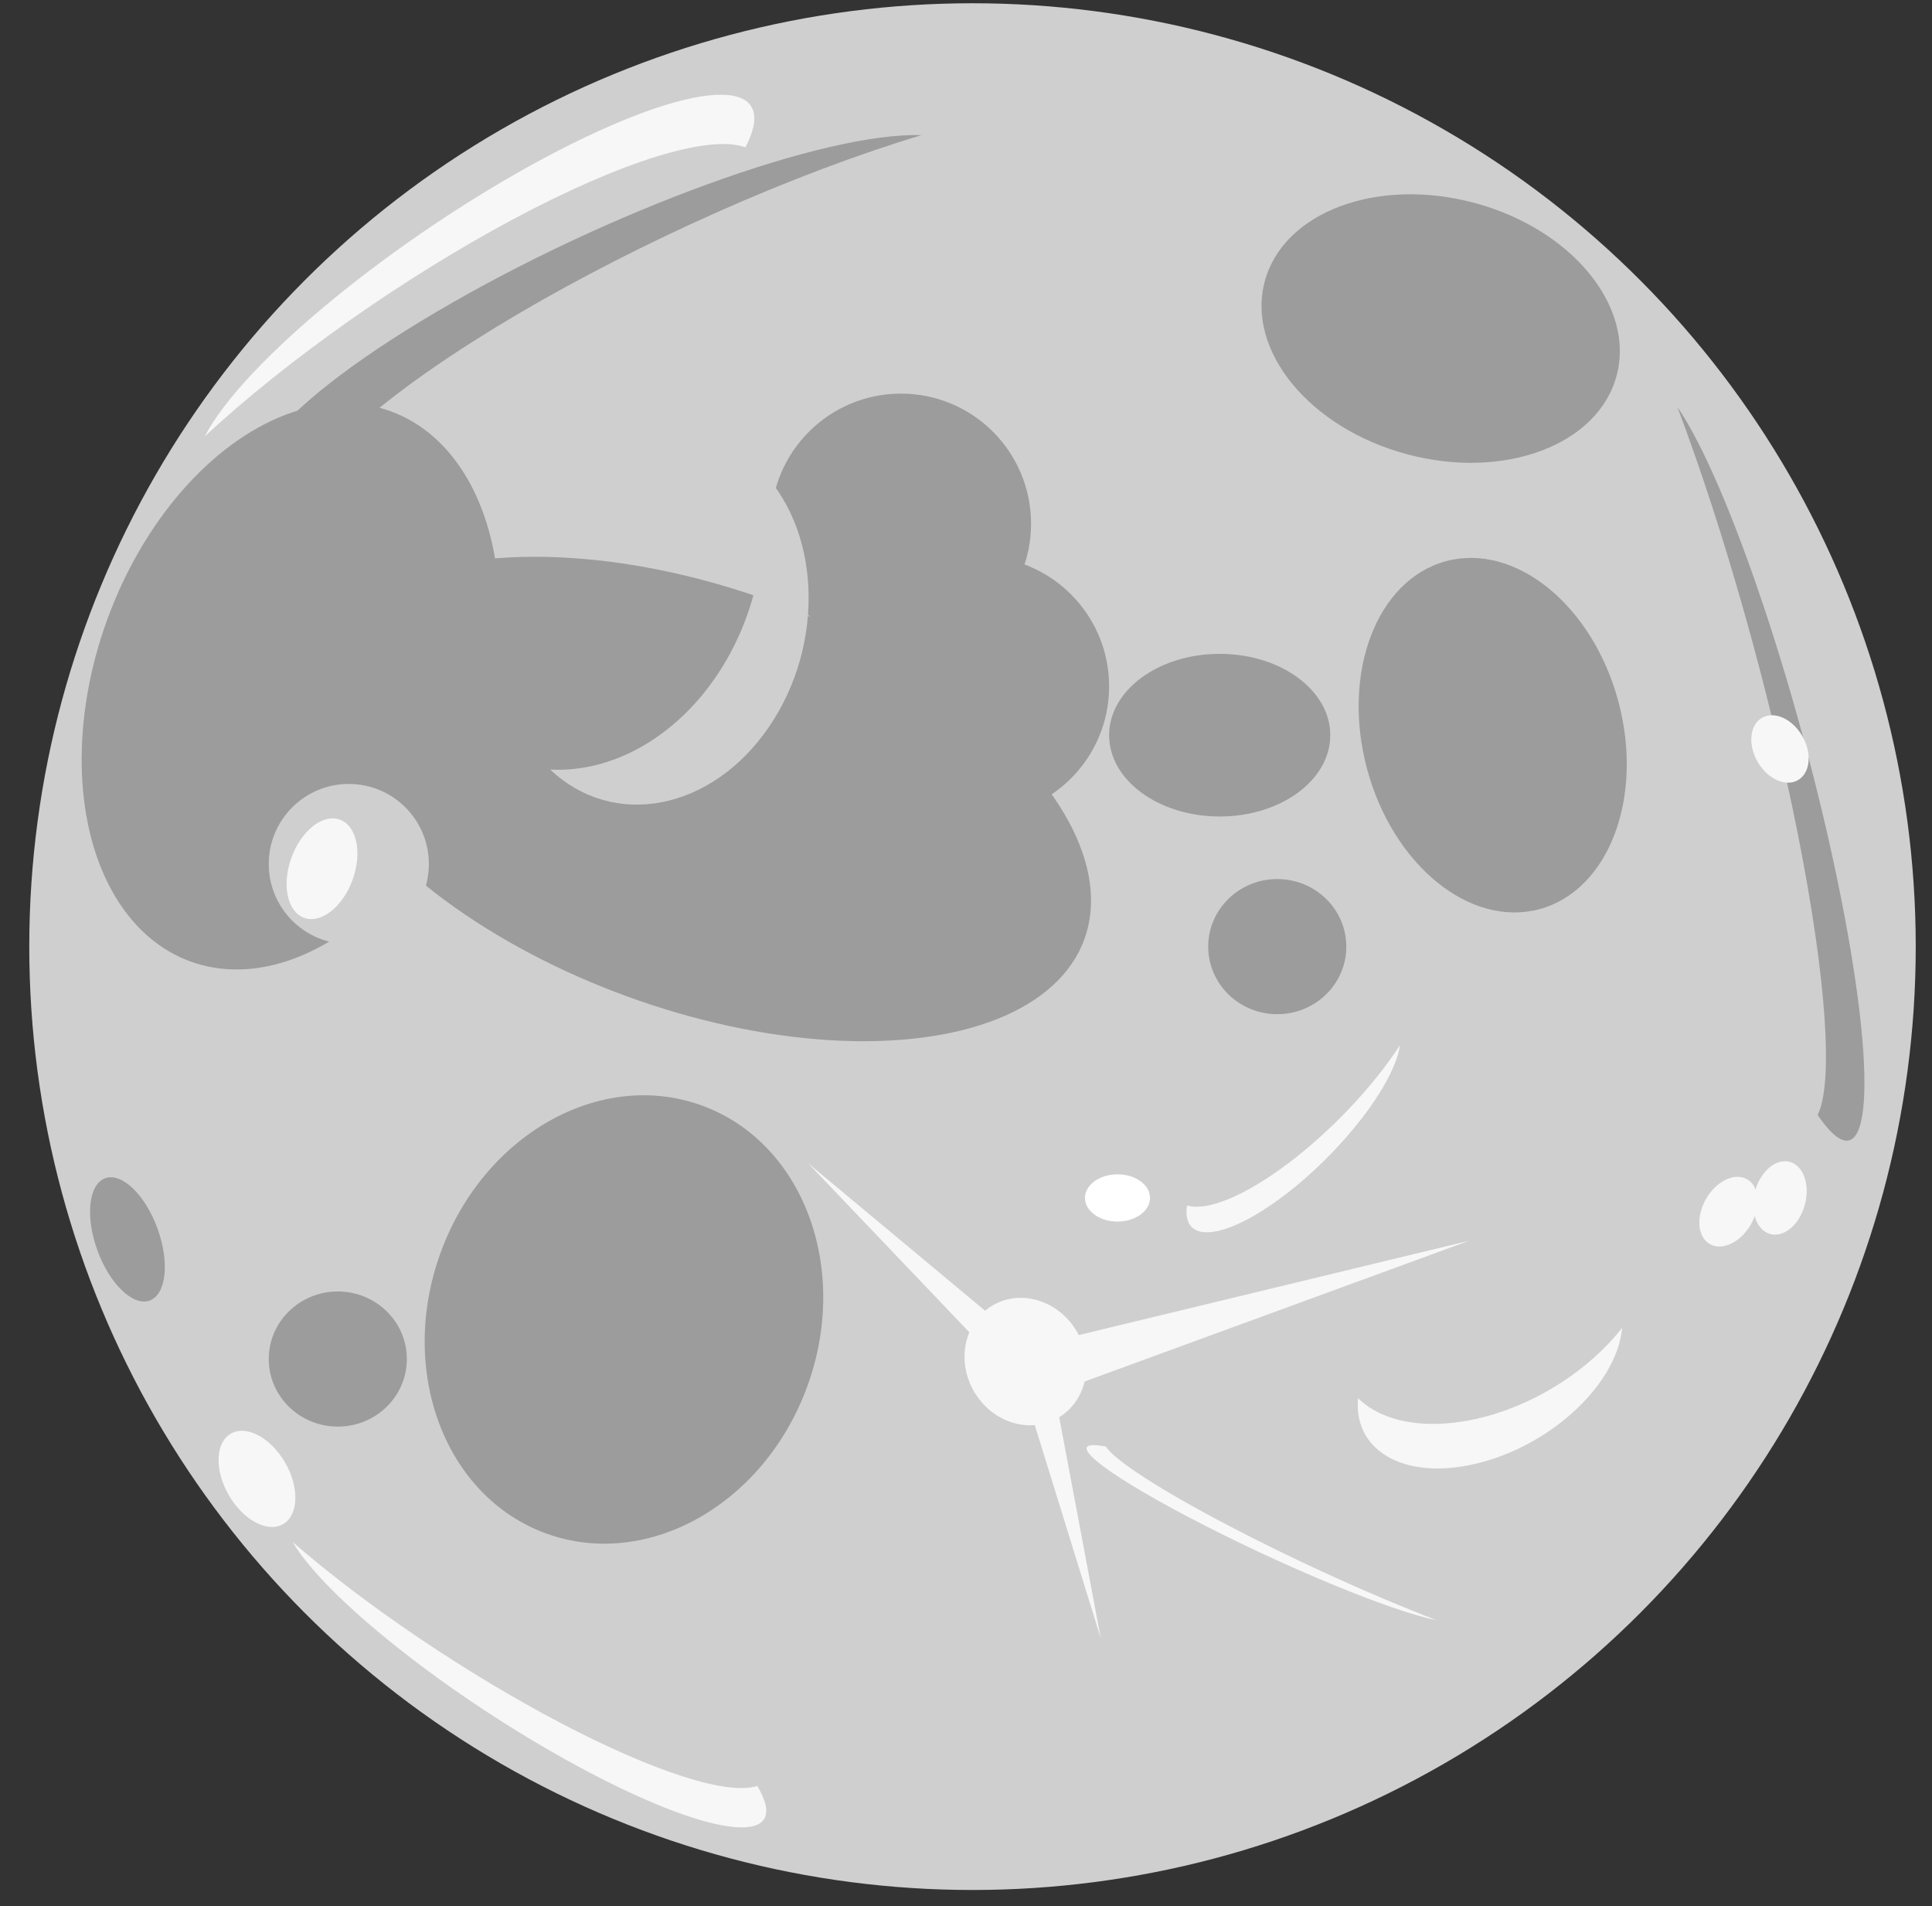 <?xml version="1.0" encoding="UTF-8"?>
<!DOCTYPE svg PUBLIC "-//W3C//DTD SVG 1.1//EN" "http://www.w3.org/Graphics/SVG/1.1/DTD/svg11.dtd">
<svg xmlns="http://www.w3.org/2000/svg" xmlns:xlink="http://www.w3.org/1999/xlink" version="1.1" width="297px" height="293px" viewBox="-0.5 -0.5 297 293"><rect x="-0.5" y="-0.5" width="297" height="293" fill="#333333" stroke="none"/><defs/><g><ellipse cx="149" cy="145" rx="145" ry="145" fill="#cfcfcf" stroke="none" pointer-events="all"/><ellipse cx="220.97" cy="50" rx="28" ry="20" fill="#9c9c9c" stroke="none" transform="rotate(15,220.97,50)" pointer-events="all"/><ellipse cx="39" cy="226.81" rx="5" ry="8.03" fill="#f7f7f7" stroke="none" transform="rotate(-30,39,226.81)" pointer-events="all"/><ellipse cx="150" cy="105" rx="20" ry="20" fill="#9c9c9c" stroke="none" pointer-events="all"/><ellipse cx="138" cy="80" rx="20" ry="20" fill="#9c9c9c" stroke="none" pointer-events="all"/><ellipse cx="228.97" cy="112.5" rx="20" ry="27.69" fill="#9c9c9c" stroke="none" transform="rotate(-15,228.97,112.5)" pointer-events="all"/><ellipse cx="44.17" cy="105" rx="30" ry="45" fill="#9c9c9c" stroke="none" transform="rotate(20,44.17,105)" pointer-events="all"/><ellipse cx="95.42" cy="202.31" rx="30" ry="35" fill="#9c9c9c" stroke="none" transform="rotate(20,95.42,202.31)" pointer-events="all"/><ellipse cx="195.85" cy="145" rx="10.615" ry="10.385" fill="#9c9c9c" stroke="none" pointer-events="all"/><ellipse cx="107" cy="122.31" rx="63" ry="32.31" fill="#9c9c9c" stroke="none" transform="rotate(20,107,122.31)" pointer-events="all"/><ellipse cx="187" cy="112.5" rx="17" ry="12.5" fill="#9c9c9c" stroke="none" pointer-events="all"/><ellipse cx="19.09" cy="190" rx="4.915" ry="10" fill="#9c9c9c" stroke="none" transform="rotate(-20,19.09,190)" pointer-events="all"/><path d="M 195.25 236.74 L 178.79 168.61 L 203.73 236.74 Z" fill="#f7f7f7" stroke="none" transform="rotate(90,191.26,202.68)" pointer-events="all"/><path d="M 163.98 250.87 L 152.29 202.74 L 170 250.87 Z" fill="#f7f7f7" stroke="none" transform="rotate(-177,161.14,226.81)" pointer-events="all"/><path d="M 146.27 218.78 L 134.58 170.65 L 152.29 218.78 Z" fill="#f7f7f7" stroke="none" transform="rotate(-30,143.43,194.72)" pointer-events="all"/><ellipse cx="157.14" cy="208.78" rx="9.145" ry="10" fill="#f7f7f7" stroke="none" transform="rotate(-30,157.14,208.78)" pointer-events="all"/><ellipse cx="171.29" cy="183.63" rx="5" ry="3.63" fill="#ffffff" stroke="none" pointer-events="all"/><path d="M 74.35 -15 C 68.23 -3.75 65.42 26.36 68.08 52.25 C 70.75 78.13 77.87 90 84 78.74 C 79.2 75.24 75.13 61.76 73.19 42.87 C 71.25 23.98 71.68 2.23 74.35 -15 Z" fill="#f7f7f7" stroke="none" transform="translate(0,37.5)scale(1,-1)translate(0,-37.5)rotate(-56,74.71,37.5)" pointer-events="all"/><path d="M 198.27 153.33 C 194.64 158.2 192.97 171.23 194.55 182.44 C 196.13 193.64 200.36 198.78 204 193.91 C 201.15 192.39 198.74 186.56 197.58 178.38 C 196.43 170.2 196.69 160.79 198.27 153.33 Z" fill="#f7f7f7" stroke="none" transform="translate(198.49,0)scale(-1,1)translate(-198.49,0)rotate(-45,198.49,176.06)" pointer-events="all"/><path d="M 191.16 202.74 C 189.44 209.62 188.65 228.04 189.4 243.88 C 190.14 259.71 192.14 266.97 193.86 260.08 C 192.51 257.94 191.37 249.69 190.83 238.14 C 190.28 226.59 190.41 213.28 191.16 202.74 Z" fill="#f7f7f7" stroke="none" transform="translate(191.26,0)scale(-1,1)translate(-191.26,0)rotate(-115,191.26,234.86)" pointer-events="all"/><path d="M 82.08 215.78 C 77.34 225.43 75.17 251.23 77.23 273.42 C 79.29 295.61 84.8 305.78 89.54 296.13 C 85.82 293.13 82.68 281.57 81.18 265.38 C 79.68 249.19 80.01 230.55 82.08 215.78 Z" fill="#f7f7f7" stroke="none" transform="rotate(303,82.36,260.78)" pointer-events="all"/><path d="M 84.99 -15 C 78.26 -1.77 75.17 33.62 78.1 64.04 C 81.03 94.46 88.86 108.4 95.6 95.18 C 90.32 91.06 85.85 75.22 83.71 53.02 C 81.58 30.82 82.06 5.25 84.99 -15 Z" fill="#9c9c9c" stroke="none" transform="rotate(65,85.38,46.71)" pointer-events="all"/><path d="M 106.83 70 C 94.97 76.39 89.54 93.49 94.7 108.19 C 99.85 122.89 113.64 129.63 125.49 123.24 C 116.2 121.25 108.33 113.59 104.57 102.86 C 100.81 92.14 101.66 79.78 106.83 70 Z" fill="#cfcfcf" stroke="none" transform="translate(107.51,0)scale(-1,1)translate(-107.51,0)rotate(-15,107.51,99.82)" pointer-events="all"/><ellipse cx="53.12" cy="132.3" rx="12.305" ry="12.305" fill="#cfcfcf" stroke="none" pointer-events="all"/><path d="M 272.87 60 C 268.21 73.29 266.07 108.85 268.1 139.42 C 270.12 170 275.55 184 280.21 170.71 C 276.55 166.58 273.46 150.66 271.98 128.35 C 270.5 106.04 270.84 80.35 272.87 60 Z" fill="#9c9c9c" stroke="none" transform="translate(0,122)scale(1,-1)translate(0,-122)rotate(-165,273.14,122)" pointer-events="all"/><ellipse cx="273.13" cy="114.62" rx="3.965" ry="5.53" fill="#f7f7f7" stroke="none" transform="rotate(-30,273.13,114.62)" pointer-events="all"/><ellipse cx="49" cy="133.03" rx="5" ry="8.03" fill="#f7f7f7" stroke="none" transform="rotate(20,49,133.03)" pointer-events="all"/><ellipse cx="273.13" cy="183.63" rx="3.965" ry="5.745" fill="#f7f7f7" stroke="none" transform="rotate(15,273.13,183.63)" pointer-events="all"/><ellipse cx="265.21" cy="185.74" rx="3.965" ry="5.745" fill="#f7f7f7" stroke="none" transform="rotate(30,265.21,185.74)" pointer-events="all"/><path d="M 228.57 191.86 C 221.64 196.73 218.46 209.76 221.48 220.97 C 224.49 232.17 232.56 237.31 239.49 232.44 C 234.05 230.92 229.45 225.09 227.25 216.91 C 225.05 208.73 225.55 199.32 228.57 191.86 Z" fill="#f7f7f7" stroke="none" transform="translate(228.98,0)scale(-1,1)translate(-228.98,0)rotate(-60,228.98,214.59)" pointer-events="all"/><ellipse cx="51.43" cy="208.39" rx="10.615" ry="10.385" fill="#9c9c9c" stroke="none" pointer-events="all"/></g></svg>